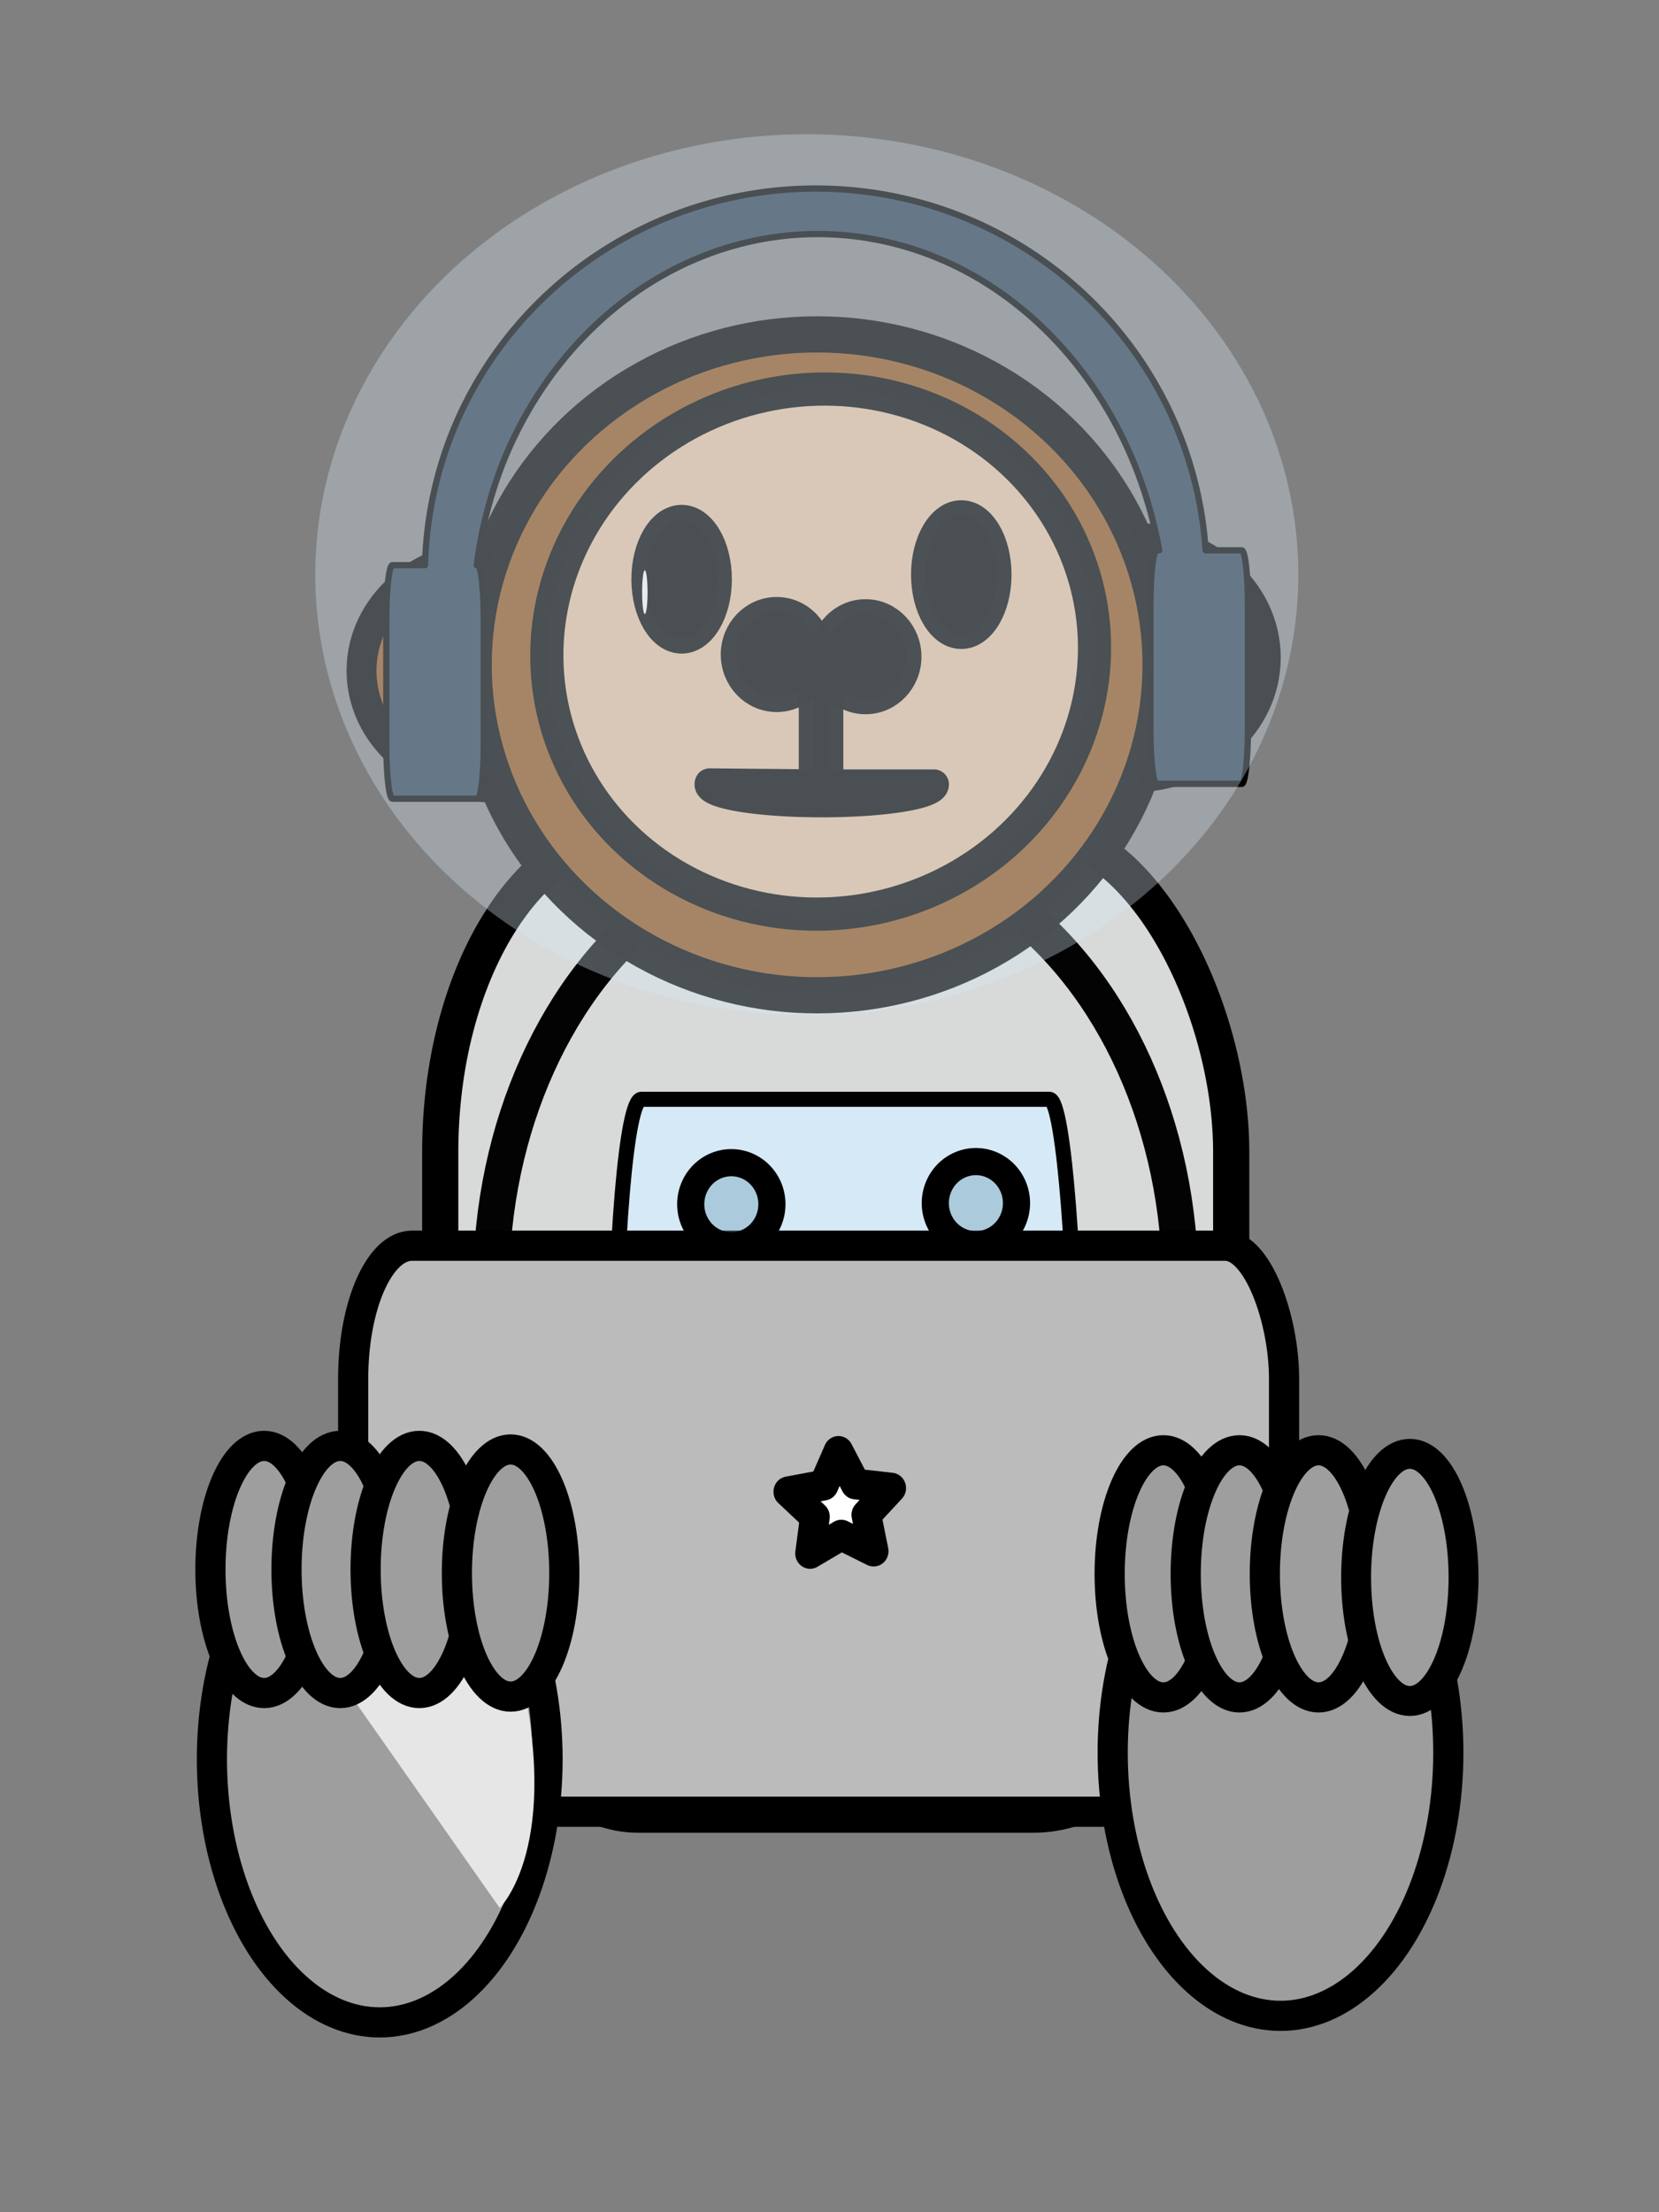 <?xml version="1.0" encoding="UTF-8" standalone="no"?>
<!-- Created with Inkscape (http://www.inkscape.org/) -->

<svg
   xmlns:dc="http://purl.org/dc/elements/1.1/"
   xmlns:cc="http://creativecommons.org/ns#"
   xmlns:rdf="http://www.w3.org/1999/02/22-rdf-syntax-ns#"
   xmlns:svg="http://www.w3.org/2000/svg"
   xmlns="http://www.w3.org/2000/svg"
   xmlns:sodipodi="http://sodipodi.sourceforge.net/DTD/sodipodi-0.dtd"
   xmlns:inkscape="http://www.inkscape.org/namespaces/inkscape"
   width="300"
   height="400"
   class="spaceMonkey"
   id="svg5871"
   version="1.1"
   inkscape:version="0.91 r13725"
   sodipodi:docname="spacemonkey-xs.svg">
  <rect width="100%" height="100%" fill="#808080" stroke="none"/>
  <defs
     id="defs5873">
    <inkscape:perspective
       sodipodi:type="inkscape:persp3d"
       inkscape:vp_x="-223.44574 : 447.63961 : 1"
       inkscape:vp_y="0 : 1000 : 0"
       inkscape:vp_z="800.55426 : 447.63961 : 1"
       inkscape:persp3d-origin="288.55426 : 319.63961 : 1"
       id="perspective6730" />
  </defs>
  <sodipodi:namedview
     id="base"
     pagecolor="#ffffff"
     bordercolor="#666666"
     borderopacity="1.0"
     inkscape:pageopacity="0.0"
     inkscape:pageshadow="2"
     inkscape:zoom="1"
     inkscape:cx="232.95928"
     inkscape:cy="203.83101"
     inkscape:current-layer="layer10"
     inkscape:document-units="px"
     showgrid="false"
     inkscape:snap-bbox="true"
     inkscape:object-paths="false"
     inkscape:snap-bbox-midpoints="false"
     inkscape:snap-bbox-edge-midpoints="false"
     inkscape:bbox-nodes="true"
     inkscape:snap-nodes="false"
     inkscape:window-width="1197"
     inkscape:window-height="630"
     inkscape:window-x="133"
     inkscape:window-y="23"
     inkscape:window-maximized="0"
     inkscape:snap-global="false" />
  <g
     inkscape:groupmode="layer"
     id="layer20"
     inkscape:label="Layer#4"
     transform="translate(0,-368)">
    <rect
       style="fill:#d8dada;fill-opacity:1;fill-rule:evenodd;stroke:#000000;stroke-width:6.547;stroke-linecap:round;stroke-linejoin:bevel;stroke-miterlimit:4;stroke-dasharray:none;stroke-opacity:1"
       id="rect10283"
       width="143.035"
       height="177.908"
       x="79.607"
       y="518.204"
       rx="35.757"
       ry="58.117" />
  </g>
  <g
     inkscape:groupmode="layer"
     id="layer19"
     inkscape:label="Layer#3"
     transform="translate(0,-368)">
    <ellipse
       style="fill:#d8dada;fill-opacity:1;fill-rule:nonzero;stroke:#000000;stroke-width:6.547;stroke-linecap:square;stroke-linejoin:round;stroke-miterlimit:4;stroke-dasharray:none;stroke-opacity:0.982"
       id="path6558"
       cx="151.127"
       cy="600.473"
       rx="62.31"
       ry="79.777" />
    <rect
       ry="58.117"
       rx="4.892"
       y="566.764"
       x="111.088"
       height="120.977"
       width="83.563"
       id="rect10285"
       style="fill:#d6e9f6;fill-opacity:1;fill-rule:evenodd;stroke:#000000;stroke-width:2.728;stroke-linecap:round;stroke-linejoin:bevel;stroke-miterlimit:4;stroke-dasharray:none;stroke-opacity:1" />
  </g>
  <g
     inkscape:groupmode="layer"
     id="layer9"
     inkscape:label="Layer#1"
     transform="translate(0,-368)">
    <ellipse
       id="path10273"
       style="fill:#8d521d;fill-opacity:1;stroke:#000000;stroke-width:6.547;stroke-linecap:square;stroke-linejoin:round;stroke-miterlimit:4;stroke-dasharray:none;stroke-opacity:1"
       cx="204.6"
       cy="486.896"
       rx="23.724"
       ry="21.114" />
  </g>
  <g
     inkscape:groupmode="layer"
     id="layer8"
     inkscape:label="Layer"
     transform="translate(0,-368)">
    <ellipse
       style="fill:#8d521d;fill-opacity:1;stroke:#000000;stroke-width:5.41;stroke-linecap:square;stroke-linejoin:round;stroke-miterlimit:4;stroke-dasharray:none;stroke-opacity:1"
       id="path5881"
       cx="89.098"
       cy="489.268"
       rx="23.724"
       ry="21.114" />
    <ellipse
       style="fill:#001d3e;fill-opacity:1;fill-rule:evenodd;stroke:#000000;stroke-width:5.41;stroke-linecap:square;stroke-linejoin:round;stroke-miterlimit:4;stroke-dasharray:none;stroke-opacity:0.982"
       id="path6439"
       cx="134.173"
       cy="476.177"
       rx="16.175"
       ry="12.246" />
    <path
       style="fill:#001d3e;fill-opacity:1;fill-rule:evenodd;stroke:#000000;stroke-width:5.41;stroke-linecap:square;stroke-linejoin:round;stroke-miterlimit:4;stroke-dasharray:none;stroke-opacity:0.982"
       id="path6456"
       d="m 116.878,478.188 c 0.142,-2.424 0.204,-4.852 0.318,-7.279 0.172,-1.925 -0.006,-3.895 0.387,-5.799 0.247,-1.199 0.407,-1.449 0.865,-2.598 1.106,-2.482 2.936,-4.544 4.879,-6.434 2.508,-2.142 5.442,-3.505 8.437,-5.006 1.039,-0.52 3.269,-0.855 4.441,-1.063 3.671,-0.625 6.048,0.173 9.303,1.737 2.852,1.801 4.367,4.8 5.792,7.703 1.26,3.018 1.878,6.211 1.937,9.46 0.023,2.461 -0.324,4.854 -1.404,7.085 -2.05,3.259 -5.753,4.594 -9.049,6.454 -2.031,0.816 -4.297,0.829 -6.462,0.935 -1.879,0.01 -3.766,0.186 -5.641,0.018 -1.974,-0.382 -3.936,-0.856 -5.884,-1.353 -1.762,-0.604 -3.197,-1.667 -4.567,-2.872 -1.444,-1.42 -1.677,-3.43 -2.065,-5.303 -0.203,-0.972 -0.367,-1.949 -0.512,-2.93 0,0 5.456,-2.81 5.456,-2.81 l 0,0 c 0.116,0.977 0.236,1.954 0.439,2.919 0.365,1.734 0.627,3.61 1.946,4.927 1.301,1.14 2.686,2.148 4.384,2.649 1.922,0.514 3.865,1.025 5.849,1.234 1.833,0.076 3.67,0.059 5.503,-0.007 2.167,-0.115 4.42,-0.203 6.379,-1.216 -9.513,5.441 -4.68,2.88 -3.22,1.753 0.704,-0.544 1.319,-1.214 1.834,-1.928 1.356,-2.24 1.586,-4.332 1.701,-6.899 0.004,-0.497 0.037,-0.994 0.013,-1.49 -0.132,-2.655 -0.799,-5.294 -1.802,-7.753 -1.38,-2.793 -2.786,-5.694 -5.595,-7.368 -1.153,-0.558 -1.707,-0.886 -2.966,-1.24 -2.005,-0.565 -4.093,-0.553 -6.129,-0.178 -1.229,0.244 -1.788,0.321 -2.987,0.7 -0.478,0.151 -1.816,0.808 -1.412,0.516 1.242,-0.899 2.632,-1.581 3.957,-2.358 0.364,-0.213 -0.726,0.429 -1.074,0.668 -0.351,0.241 -0.68,0.513 -1.02,0.769 -1.979,1.804 -3.797,3.827 -5.002,6.217 -0.177,0.412 -0.381,0.814 -0.533,1.236 -0.811,2.258 -0.768,4.657 -0.878,7.015 -0.099,2.35 -0.139,4.71 0.072,7.056 0,0 -5.69,2.838 -5.69,2.838 z"
       inkscape:connector-curvature="0" />
    <path
       style="fill:#001d3e;fill-opacity:1;fill-rule:evenodd;stroke:#000000;stroke-width:5.41;stroke-linecap:square;stroke-linejoin:round;stroke-miterlimit:4;stroke-dasharray:none;stroke-opacity:0.982"
       id="path6458"
       d="m 122.011,495.605 c -0.646,-2.859 -1.433,-5.685 -2.056,-8.548 -0.748,-4.202 -0.96,-8.476 -0.973,-12.735 0.218,-2.736 0.204,-6.748 2.045,-9.019 0.322,-0.397 0.756,-0.694 1.134,-1.041 2.181,-1.218 4.313,-2.524 6.542,-3.655 0.512,-0.26 1.094,-0.359 1.652,-0.502 2.35,-0.603 4.659,-0.585 7.062,-0.432 2.864,0.216 5.715,0.727 8.311,1.958 2.211,1.226 3.09,3.566 3.876,5.798 1.155,3.561 1.73,7.268 2.704,10.879 0.445,1.546 0.238,0.798 0.623,2.244 0,0 -5.379,2.836 -5.379,2.836 l 0,0 c -0.308,-1.479 -0.143,-0.71 -0.496,-2.306 -0.795,-3.626 -1.261,-7.351 -2.664,-10.821 -0.832,-2.063 -1.702,-4.205 -3.794,-5.323 -2.475,-1.236 -5.214,-1.704 -7.97,-1.899 -2.363,-0.113 -4.65,-0.073 -6.935,0.616 -0.55,0.166 -2.065,0.941 -1.618,0.587 1.103,-0.87 2.416,-1.447 3.624,-2.171 -0.402,0.293 -0.857,0.528 -1.207,0.879 -2.027,2.031 -2.209,6.172 -2.394,8.818 4e-5,4.206 0.193,8.435 1.022,12.572 0.647,2.779 1.325,5.587 2.462,8.218 0,0 -5.57,3.045 -5.57,3.045 z"
       inkscape:connector-curvature="0" />
    <path
       style="fill:#001d3e;fill-opacity:1;fill-rule:evenodd;stroke:#000000;stroke-width:5.41;stroke-linecap:square;stroke-linejoin:round;stroke-miterlimit:4;stroke-dasharray:none;stroke-opacity:0.982"
       id="path6460"
       d="m 118.603,487.056 c -0.105,-2.516 -0.794,-4.975 -0.574,-7.509 0.078,-0.895 0.286,-1.774 0.429,-2.66 1.162,-4.431 3.373,-8.647 7.052,-11.579 0.546,-0.435 1.162,-0.778 1.743,-1.167 1.168,-0.582 5.585,-4.086 8.442,-3.333 1.978,0.522 3.339,2.532 4.146,4.208 0.378,0.784 0.628,1.622 0.942,2.433 1.095,3.787 1.559,7.828 0.496,11.687 -0.591,2.146 -1.116,2.749 -2.231,4.615 -0.512,0.588 -0.978,1.219 -1.537,1.765 -0.497,0.485 -1.02,0.96 -1.619,1.316 -2.614,1.555 -5.444,3.642 -8.631,4.152 -1.375,0.22 -2.178,0.091 -3.543,-7.5e-4 -1.974,-0.406 -4.395,-0.876 -5.636,-2.629 -0.177,-0.251 -0.285,-0.543 -0.427,-0.814 -0.376,-1.06 -0.37,-2.154 -0.221,-3.249 0,0 5.619,-2.676 5.619,-2.676 l 0,0 c -0.244,0.974 -0.337,1.956 -0.014,2.931 0.107,0.228 0.181,0.475 0.322,0.685 1.098,1.628 3.372,2.031 5.162,2.375 1.377,0.053 2.009,0.158 3.385,-0.119 0.594,-0.12 2.155,-0.949 1.741,-0.515 -0.843,0.885 -2.024,1.404 -3.121,1.964 -1.332,0.68 5.312,-3.378 3.353,-2.947 1.177,-1.784 1.752,-2.4 2.417,-4.481 1.199,-3.752 0.801,-7.691 -0.424,-11.372 -0.851,-1.98 -1.622,-4.053 -3.553,-5.299 -0.433,-0.28 -0.922,-0.507 -1.432,-0.598 -0.5,-0.089 -1.838,0.459 -1.522,0.07 0.823,-1.015 2.175,-1.477 3.262,-2.215 -0.621,0.372 -1.278,0.691 -1.863,1.116 -3.794,2.752 -6.145,6.845 -7.284,11.266 -0.121,0.842 -0.311,1.677 -0.363,2.526 -0.149,2.454 0.551,4.871 1.174,7.22 0,0 -5.69,2.838 -5.69,2.838 z"
       inkscape:connector-curvature="0" />
    <path
       style="fill:#001d3e;fill-opacity:1;fill-rule:evenodd;stroke:#000000;stroke-width:5.41;stroke-linecap:square;stroke-linejoin:round;stroke-miterlimit:4;stroke-dasharray:none;stroke-opacity:0.982"
       id="path6462"
       d="m 128.1,476.867 c 0.166,-1.747 0.255,-3.504 0.595,-5.231 0.25,-1.269 0.457,-1.877 0.817,-3.112 0.625,-1.875 0.288,-0.953 1.009,-2.768 0,0 5.436,-2.46 5.436,-2.46 l 0,0 c -0.76,1.788 -0.401,0.877 -1.074,2.735 -0.807,2.598 -1.475,5.266 -1.108,8.004 0,0 -5.675,2.831 -5.675,2.831 z"
       inkscape:connector-curvature="0" />
    <path
       style="fill:#001d3e;fill-opacity:1;fill-rule:evenodd;stroke:#000000;stroke-width:5.41;stroke-linecap:square;stroke-linejoin:round;stroke-miterlimit:4;stroke-dasharray:none;stroke-opacity:0.982"
       id="path6464"
       d="m 144.542,463.665 c -0.125,0.268 -0.218,0.553 -0.376,0.803 -0.721,1.142 -1.691,2.137 -2.661,3.068 -3.021,2.897 -6.484,5.189 -9.921,7.579 -3.465,2.457 -7.125,4.66 -10.489,7.255 -1.607,1.239 -3.256,2.617 -4.485,4.242 -0.596,0.787 -1.032,1.679 -1.548,2.518 -1.714,3.682 -2.432,7.696 -1.675,11.708 0.501,2.657 0.938,3.19 2.082,5.659 0.697,0.98 1.298,2.033 2.091,2.941 3.763,4.306 9.886,7.813 15.122,10.093 1.417,0.617 2.881,1.122 4.322,1.683 5.397,1.77 10.964,3.211 16.662,3.62 1.153,0.083 2.312,0.14 3.467,0.096 1.022,-0.04 2.031,-0.232 3.046,-0.348 -1.615,1.397 6.184,-2.357 4.636,-1.773 -1.104,0.417 -2.03,1.65 -3.203,1.499 -0.754,-0.097 1.057,-1.088 1.452,-1.724 1.296,-2.086 1.486,-3.623 2.127,-6.02 0.223,-1.412 0.509,-2.815 0.67,-4.235 0.291,-2.571 0.458,-6.87 0.451,-9.438 -0.007,-2.57 -0.171,-6.161 -0.535,-8.733 -0.188,-1.326 -0.508,-2.631 -0.762,-3.946 -1.309,-4.593 -3.398,-9.017 -6.624,-12.635 -1.444,-1.62 -2.154,-2.056 -3.806,-3.326 -1.91,-1.208 -4.016,-2.154 -6.348,-1.847 -1.02,0.134 -1.83,0.495 -2.779,0.848 -3.777,2.094 2.272,-1.265 2.75,-1.468 0.407,-0.173 -0.68,0.56 -0.983,0.878 -0.851,0.893 -1.307,1.9 -1.743,3.022 -0.699,2.49 0.36,4.941 1.105,7.301 0.173,0.479 0.341,0.959 0.518,1.437 0.439,1.179 0.592,1.612 1.155,2.719 0.537,1.055 1.137,2.052 1.627,3.132 0.832,2.125 0.921,4.407 1.006,6.653 -0.009,1.556 0.241,3.255 -0.357,4.749 -0.09,0.224 -0.228,0.426 -0.342,0.639 -0.353,0.554 -0.851,0.958 -1.364,1.359 0,0 -5.828,2.265 -5.828,2.265 l 0,0 c 0.524,-0.351 1.069,-0.679 1.479,-1.164 0.139,-0.173 0.301,-0.33 0.416,-0.519 0.799,-1.317 0.547,-3.151 0.583,-4.606 -0.068,-2.173 -0.161,-4.38 -0.921,-6.447 -1.048,-2.476 -2.435,-4.812 -3.21,-7.4 -0.654,-1.921 -1.741,-4.455 -1.59,-6.497 0.027,-0.372 0.137,-0.733 0.206,-1.1 0.314,-0.902 0.437,-1.402 0.937,-2.237 1.976,-3.302 5.928,-4.661 9.287,-6.323 1.083,-0.336 1.73,-0.609 2.887,-0.672 2.397,-0.131 4.491,0.954 6.355,2.318 1.525,1.36 2.285,1.939 3.62,3.586 3.087,3.809 5.186,8.311 6.485,12.98 0.241,1.34 0.555,2.67 0.724,4.021 0.335,2.669 0.394,6.191 0.399,8.857 0.005,2.503 -0.078,6.886 -0.262,9.406 -0.102,1.397 -0.295,2.786 -0.443,4.179 -0.429,2.248 -0.567,4.022 -1.633,6.057 -1.622,3.098 -4.931,4.174 -7.964,5.921 -0.666,0.384 -1.376,0.705 -2.11,0.943 -0.802,0.259 -1.648,0.36 -2.472,0.54 -0.996,0.071 -1.989,0.213 -2.987,0.213 -2.113,7.5e-4 -5.131,-0.383 -7.167,-0.736 -4.334,-0.75 -8.585,-1.915 -12.734,-3.344 -1.432,-0.581 -2.887,-1.112 -4.297,-1.742 -3.124,-1.394 -5.606,-2.717 -8.481,-4.556 -2.534,-1.621 -5.005,-3.367 -7.073,-5.555 -0.856,-0.905 -1.525,-1.964 -2.288,-2.946 -1.246,-2.564 -1.673,-3.008 -2.215,-5.788 -0.796,-4.082 -0.102,-8.215 1.522,-12.013 0.502,-0.873 0.913,-1.803 1.507,-2.619 1.252,-1.719 2.992,-3.157 4.674,-4.437 3.453,-2.628 7.224,-4.828 10.746,-7.36 3.278,-2.3 6.45,-4.365 9.278,-7.204 0.718,-0.721 1.674,-1.784 2.254,-2.697 0.119,-0.187 0.189,-0.401 0.283,-0.601 0,0 5.745,-2.727 5.745,-2.727 z"
       inkscape:connector-curvature="0" />
    <path
       style="fill:#001d3e;fill-opacity:1;fill-rule:evenodd;stroke:#000000;stroke-width:5.41;stroke-linecap:square;stroke-linejoin:round;stroke-miterlimit:4;stroke-dasharray:none;stroke-opacity:0.982"
       id="path6468"
       d="m 116.072,489.392 c 0.907,-3.978 1.263,-8.049 1.559,-12.106 0.25,-3.987 0.26,-7.987 0.553,-11.971 0.189,-1.73 0.935,-3.153 2.493,-4.055 2.066,-1.197 4.166,-2.337 6.249,-3.505 1.679,-0.727 3.473,-1.312 5.317,-1.453 1.193,-0.091 1.85,0.033 3.029,0.158 3.795,0.495 5.39,2.102 7.939,4.682 2.467,2.405 3.704,5.576 4.886,8.707 0.893,2.398 1.284,4.912 1.484,7.444 0.172,2.228 -0.362,4.421 -0.857,6.578 -0.221,0.956 -0.396,1.921 -0.56,2.888 0,0 -5.661,2.694 -5.661,2.694 l 0,0 c 0.217,-1.003 0.497,-1.99 0.723,-2.991 0.508,-2.101 1.053,-4.237 0.917,-6.414 -0.122,-2.502 -0.418,-4.997 -1.239,-7.384 -1.088,-3.085 -2.361,-6.13 -4.729,-8.509 -2.484,-2.475 -4.142,-3.868 -7.778,-4.293 -1.2,-0.089 -1.715,-0.186 -2.921,-0.041 -1.849,0.223 -3.633,0.866 -5.29,1.673 10.017,-5.762 3.503,-2.243 2.626,-1.351 -0.693,0.704 -1.021,1.607 -1.221,2.545 -0.561,4.037 -0.739,8.111 -1.012,12.173 -0.259,3.929 -0.478,7.862 -0.825,11.785 0,0 -5.679,2.746 -5.679,2.746 z"
       inkscape:connector-curvature="0" />
    <path
       style="fill:#001d3e;fill-opacity:1;fill-rule:evenodd;stroke:#000000;stroke-width:5.41;stroke-linecap:square;stroke-linejoin:round;stroke-miterlimit:4;stroke-dasharray:none;stroke-opacity:0.982"
       id="path6470"
       d="m 119.813,490.774 c -0.052,-0.658 -0.226,-2.944 -0.293,-3.239 -0.311,-1.36 -1.683,-4.768 -2.132,-5.942 -1.643,-4.295 -0.94,-2.225 -2.24,-6.666 -0.814,-3.655 -1.418,-7.467 -0.222,-11.113 0.534,-1.629 0.89,-1.994 1.79,-3.39 0.343,-0.408 0.657,-0.841 1.029,-1.223 1.885,-1.933 6.198,-3.818 7.674,-4.299 0.587,-0.191 1.177,0.392 1.719,0.684 1.333,0.718 2.731,1.956 3.874,2.884 3.08,2.896 6.383,5.94 8.635,9.536 0.38,0.607 0.68,1.258 1.02,1.887 1.98,4.014 1.989,8.459 1.802,12.812 -0.106,1.83 -0.279,3.654 -0.44,5.48 0.051,0.721 -0.333,1.351 -0.392,2.061 -0.018,0.212 0.011,0.424 0.016,0.636 0.29,0.736 0.972,1.931 1.943,1.921 0.144,-7.5e-4 0.274,-0.089 0.411,-0.133 2.536,-1.381 0.189,1.085 -3.435,1.573 -0.674,0.091 0.839,-1.05 1.224,-1.599 1.011,-1.441 1.442,-2.276 2.313,-3.799 1.449,-2.735 2.859,-5.489 4.111,-8.316 0.636,-1.57 1.139,-3.191 1.665,-4.799 1.239,-3.506 3.077,-3.231 7.228,-5.48 3.048,0.464 5.718,2.248 8.174,3.967 0.106,1.34 0.324,2.676 0.318,4.019 -0.009,1.76 -0.659,7.654 -0.848,9.418 -0.388,3.624 -0.78,7.238 -1.062,10.871 -0.186,3.202 -0.18,6.407 -0.806,9.564 -0.221,1.015 -0.116,0.527 -0.318,1.463 0,0 -5.619,2.648 -5.619,2.648 l 0,0 c 0.245,-0.968 0.111,-0.467 0.406,-1.503 0.846,-3.214 1.072,-6.511 1.455,-9.8 0.503,-3.702 1.098,-7.396 1.545,-11.105 0.325,-2.7 0.762,-6.439 0.611,-9.178 -0.062,-1.131 -0.371,-2.237 -0.557,-3.355 -2.044,-1.346 -5.054,-3.272 -7.622,-3.312 -0.221,-0.004 -0.437,0.072 -0.655,0.108 1.663,-0.956 3.336,-1.897 4.99,-2.869 0.123,-0.072 -0.271,0.099 -0.395,0.169 -0.653,0.371 -0.906,1.163 -1.224,1.787 -0.568,1.634 -1.064,3.295 -1.718,4.897 -1.417,2.871 -2.92,5.696 -4.448,8.512 -0.884,1.587 -1.243,2.279 -2.202,3.815 -0.331,0.531 -0.535,1.179 -1.028,1.571 -1.922,1.525 -4.059,2.771 -6.123,4.104 -0.288,0.186 -0.747,0.227 -1.072,0.281 -0.185,-0.031 -0.378,-0.033 -0.556,-0.093 -1.116,-0.373 -1.847,-1.55 -2.255,-2.549 -0.062,-0.948 0.068,-1.83 0.238,-2.749 0.319,-1.887 0.776,-3.754 0.915,-5.668 0.367,-4.283 0.355,-8.604 -1.598,-12.566 -0.33,-0.612 -0.631,-1.238 -0.989,-1.835 -2.171,-3.628 -5.159,-6.751 -8.408,-9.467 -1.286,-0.925 -2.524,-1.95 -4.019,-2.558 -0.481,-0.195 -1.833,0.05 -1.518,-0.356 0.879,-1.134 2.402,-1.606 3.63,-2.368 0.861,-0.534 -3.668,2.44 -2.268,2.01 -0.981,1.33 -1.379,1.704 -2.014,3.285 -1.428,3.558 -1.043,7.374 -0.276,11.033 1.042,3.548 0.833,3.185 2.245,6.602 0.435,1.052 0.912,2.087 1.374,3.128 0.403,0.907 0.896,1.78 1.22,2.717 0.384,1.111 0.269,2.358 0.886,3.409 0,0 -5.712,2.474 -5.712,2.474 z"
       inkscape:connector-curvature="0" />
    <ellipse
       style="fill:#000000;fill-opacity:1;fill-rule:evenodd;stroke:#000000;stroke-width:5.41;stroke-linecap:square;stroke-linejoin:round;stroke-miterlimit:4;stroke-dasharray:none;stroke-opacity:0.982"
       id="path6494"
       cx="139.349"
       cy="481.667"
       rx="17.038"
       ry="14.78" />
    <rect
       style="fill:#bbbbbb;fill-opacity:1;fill-rule:nonzero;stroke:#000000;stroke-width:5.456;stroke-linecap:round;stroke-linejoin:round;stroke-miterlimit:4;stroke-dasharray:none;stroke-opacity:1"
       id="rect6662"
       width="168.332"
       height="102.345"
       x="63.865"
       y="593.24"
       ry="24.042"
       rx="10.646"
       inkscape:export-xdpi="90"
       inkscape:export-ydpi="90" />
    <path
       sodipodi:type="arc"
       style="fill:#dab89a;fill-opacity:1;fill-rule:evenodd;stroke:#000000;stroke-width:2.728;stroke-linecap:round;stroke-linejoin:bevel;stroke-miterlimit:4;stroke-dasharray:none;stroke-opacity:1"
       id="path10247"
       sodipodi:cx="207.70004"
       sodipodi:cy="488.43002"
       sodipodi:rx="10.764318"
       sodipodi:ry="10.87214"
       d="m 217.42,493.102 a 10.764,10.872 0 0 1 -14.306,5.163 10.764,10.872 0 0 1 -5.17,-14.428 10.764,10.872 0 0 1 14.264,-5.28 10.764,10.872 0 0 1 5.286,14.386"
       sodipodi:start="0.44423257"
       sodipodi:end="0.42801829"
       sodipodi:open="true" />
    <path
       sodipodi:open="true"
       sodipodi:end="0.42801829"
       sodipodi:start="0.44423257"
       d="m 97.327,494.36 a 10.764,10.872 0 0 1 -14.306,5.163 10.764,10.872 0 0 1 -5.17,-14.428 10.764,10.872 0 0 1 14.264,-5.28 10.764,10.872 0 0 1 5.286,14.386"
       sodipodi:ry="10.87214"
       sodipodi:rx="10.764318"
       sodipodi:cy="489.68799"
       sodipodi:cx="87.607147"
       id="path10249"
       style="fill:#dab89a;fill-opacity:1;fill-rule:evenodd;stroke:#000000;stroke-width:2.728;stroke-linecap:round;stroke-linejoin:bevel;stroke-miterlimit:4;stroke-dasharray:none;stroke-opacity:1"
       sodipodi:type="arc" />
    <path
       sodipodi:type="star"
       style="fill:#ffffff;fill-opacity:1;stroke:#000000;stroke-width:24.756;stroke-linecap:square;stroke-linejoin:round;stroke-miterlimit:4;stroke-dasharray:none;stroke-opacity:1"
       id="path5444"
       sodipodi:sides="5"
       sodipodi:cx="499.39417"
       sodipodi:cy="546.6756"
       sodipodi:r1="45.086723"
       sodipodi:r2="22.543362"
       sodipodi:arg1="0.90768989"
       sodipodi:arg2="1.5360084"
       inkscape:flatsided="false"
       inkscape:rounded="0"
       inkscape:randomized="0"
       d="m 527.148,582.208 -26.97,-13.002 -26.001,14.846 4.032,-29.668 -22.154,-20.14 29.462,-5.333 12.309,-27.293 14.176,26.372 29.761,3.272 -20.7,21.632 z"
       inkscape:transform-center-x="0.10499103"
       inkscape:transform-center-y="-0.86108372"
       transform="matrix(0.217,0,0,0.224,43.592,518.059)" />
  </g>
  <g
     id="layer1"
     inkscape:label="Layer 1"
     inkscape:groupmode="layer"
     transform="translate(0,-368)">
    <ellipse
       style="fill:#8d521d;fill-opacity:1;stroke:#000000;stroke-width:6.547;stroke-linecap:square;stroke-linejoin:round;stroke-miterlimit:4;stroke-dasharray:none;stroke-opacity:0.982"
       id="path5879"
       cx="147.76"
       cy="488.212"
       rx="62.113"
       ry="59.753" />
    <ellipse
       style="fill:#9e9e9e;fill-opacity:1;fill-rule:evenodd;stroke:#000000;stroke-width:5.456;stroke-linecap:round;stroke-linejoin:round;stroke-miterlimit:4;stroke-dasharray:none;stroke-opacity:1"
       id="path6850"
       cx="68.667"
       cy="686.104"
       rx="30.348"
       ry="47.573" />
    <ellipse
       id="path10288"
       style="fill:#9e9e9e;fill-opacity:1;fill-rule:evenodd;stroke:#000000;stroke-width:5.456;stroke-linecap:round;stroke-linejoin:round;stroke-miterlimit:4;stroke-dasharray:none;stroke-opacity:1"
       cx="231.557"
       cy="684.918"
       rx="30.348"
       ry="47.573" />
    <path
       sodipodi:type="arc"
       style="fill:#6096b2;fill-opacity:0.367;fill-rule:evenodd;stroke:#000000;stroke-width:4.91;stroke-linecap:round;stroke-linejoin:bevel;stroke-miterlimit:4;stroke-dasharray:none;stroke-opacity:1"
       id="path10317"
       sodipodi:cx="132.24521"
       sodipodi:cy="585.74078"
       sodipodi:rx="7.339963"
       sodipodi:ry="7.5116601"
       d="m 138.873,588.969 a 7.34,7.512 0 0 1 -9.755,3.567 7.34,7.512 0 0 1 -3.525,-9.969 7.34,7.512 0 0 1 9.727,-3.648 7.34,7.512 0 0 1 3.604,9.939"
       sodipodi:start="0.44423257"
       sodipodi:end="0.42801829"
       sodipodi:open="true" />
    <path
       sodipodi:open="true"
       sodipodi:end="0.42801829"
       sodipodi:start="0.44423257"
       d="m 183.101,588.771 a 7.34,7.512 0 0 1 -9.755,3.567 7.34,7.512 0 0 1 -3.525,-9.969 7.34,7.512 0 0 1 9.727,-3.648 7.34,7.512 0 0 1 3.604,9.939"
       sodipodi:ry="7.5116601"
       sodipodi:rx="7.339963"
       sodipodi:cy="585.54309"
       sodipodi:cx="176.47319"
       id="path10319"
       style="fill:#6096b2;fill-opacity:0.367;fill-rule:evenodd;stroke:#000000;stroke-width:4.91;stroke-linecap:round;stroke-linejoin:bevel;stroke-miterlimit:4;stroke-dasharray:none;stroke-opacity:1"
       sodipodi:type="arc" />
    <path
       style="fill:#e6e6e6;stroke:#000000;stroke-width:0;stroke-linecap:butt;stroke-linejoin:miter;stroke-miterlimit:4;stroke-dasharray:none;stroke-opacity:1"
       d="m 59.393,668.816 30.966,44.17 c 0,0 11.597,-11.182 3.27,-44.729"
       id="path3195"
       inkscape:connector-curvature="0" />
    <ellipse
       ry="47.429"
       rx="49.567"
       cy="493.653"
       cx="124.465"
       transform="matrix(0.998,-0.059,0.049,0.999,0,0)"
       id="ellipse6187"
       style="fill:#dab89a;fill-opacity:1;stroke:#000000;stroke-width:6.001;stroke-linecap:square;stroke-linejoin:round;stroke-miterlimit:4;stroke-dasharray:none;stroke-opacity:0.982" />
  </g>
  <g
     inkscape:groupmode="layer"
     id="layer2"
     inkscape:label="Layer 2"
     transform="translate(0,-368)">
    <ellipse
       style="fill:#000000;fill-opacity:1;fill-rule:evenodd;stroke:#000000;stroke-width:5.41;stroke-linecap:square;stroke-linejoin:round;stroke-miterlimit:4;stroke-dasharray:none;stroke-opacity:0.982"
       id="path6500"
       cx="123.26"
       cy="472.735"
       rx="6.381"
       ry="10.742" />
    <ellipse
       style="fill:#000000;fill-opacity:1;fill-rule:evenodd;stroke:#000000;stroke-width:5.41;stroke-linecap:square;stroke-linejoin:round;stroke-miterlimit:4;stroke-dasharray:none;stroke-opacity:0.982"
       id="path6528"
       cx="156.517"
       cy="486.745"
       rx="7.407"
       ry="7.697" />
    <rect
       style="fill:#000000;fill-opacity:1;fill-rule:evenodd;stroke:#000000;stroke-width:5.41;stroke-linecap:square;stroke-linejoin:round;stroke-miterlimit:4;stroke-dasharray:none;stroke-opacity:0.982"
       id="rect6530"
       width="2.648"
       height="18.657"
       x="147.148"
       y="493.408"
       ry="0.394"
       rx="0.375" />
    <ellipse
       style="fill:#000000;fill-opacity:1;fill-rule:evenodd;stroke:#000000;stroke-width:5.41;stroke-linecap:square;stroke-linejoin:round;stroke-miterlimit:4;stroke-dasharray:none;stroke-opacity:0.982"
       id="path6528-9"
       cx="140.449"
       cy="486.346"
       rx="7.407"
       ry="7.697" />
    <path
       sodipodi:type="arc"
       style="fill:#dab89a;fill-opacity:1;fill-rule:evenodd;stroke:#000000;stroke-width:5.41;stroke-linecap:round;stroke-linejoin:round;stroke-miterlimit:4;stroke-dasharray:none;stroke-opacity:1"
       id="path8392"
       sodipodi:cx="148.59593"
       sodipodi:cy="509.82416"
       sodipodi:rx="20.297394"
       sodipodi:ry="3.2563422"
       d="m 168.893,509.824 a 20.297,3.256 0 0 1 -10.495,2.851 20.297,3.256 0 0 1 -20.632,-0.097 20.297,3.256 0 0 1 -9.432,-2.945 l 20.262,0.191 z"
       sodipodi:start="0"
       sodipodi:end="3.2004051" />
    <ellipse
       ry="10.742"
       rx="6.381"
       cy="471.897"
       cx="173.83"
       id="ellipse6197"
       style="fill:#000000;fill-opacity:1;fill-rule:evenodd;stroke:#000000;stroke-width:5.41;stroke-linecap:square;stroke-linejoin:round;stroke-miterlimit:4;stroke-dasharray:none;stroke-opacity:0.982" />
    <ellipse
       ry="3.961"
       rx="0.492"
       cy="475.071"
       cx="116.606"
       id="ellipse6199"
       style="fill:#eeeeee;fill-opacity:1;fill-rule:evenodd;stroke:#eeeeee;stroke-width:0.912;stroke-linecap:square;stroke-linejoin:round;stroke-miterlimit:4;stroke-dasharray:none;stroke-opacity:0" />
    <path
       style="fill:#2c3e50;fill-opacity:1;fill-rule:nonzero;stroke:#000000;stroke-width:1.134;stroke-linecap:round;stroke-linejoin:round;stroke-miterlimit:4;stroke-dasharray:none;stroke-opacity:1"
       d="m 149.811,402.126 a 70.779,70.017 0 0 0 -4.723,0.006 70.779,70.017 0 0 0 -61.702,40.398 70.779,70.017 0 0 0 -6.526,27.66 l -5.887,0 c -0.617,0 -1.114,4.424 -1.114,9.919 l 0,22.385 c 0,5.495 0.496,9.919 1.114,9.919 l 15.391,0 c 0.617,0 1.115,-4.424 1.115,-9.919 l 0,-22.385 c 0,-5.495 -0.497,-9.919 -1.115,-9.919 l -0.157,0 a 70.985,62.877 88.744 0 1 5.012,-19.212 70.985,62.877 88.744 0 1 54.817,-40.625 70.985,62.877 88.744 0 1 28.511,6.654 70.985,62.877 88.744 0 1 35.07,50.5 l -0.462,0 c -0.617,0 -1.115,4.423 -1.115,9.918 l 0,22.385 c 0,5.495 0.497,9.919 1.115,9.919 l 15.39,0 c 0.617,0 1.115,-4.424 1.115,-9.919 l 0,-22.385 c 0,-5.495 -0.497,-9.918 -1.115,-9.918 l -6.535,0 a 70.779,70.017 0 0 0 -40.831,-58.981 70.779,70.017 0 0 0 -27.368,-6.399 z"
       id="rect5621"
       inkscape:connector-curvature="0" />
  </g>
  <g
     inkscape:groupmode="layer"
     id="layer10"
     inkscape:label="Layer#2"
     transform="translate(0,-368)">
    <ellipse
       id="path6876"
       style="fill:#9e9e9e;fill-opacity:1;fill-rule:evenodd;stroke:#000000;stroke-width:5.456;stroke-linecap:round;stroke-linejoin:round;stroke-miterlimit:4;stroke-dasharray:none;stroke-opacity:1"
       cx="47.765"
       cy="651.781"
       rx="9.714"
       ry="22.344" />
    <ellipse
       style="fill:#9e9e9e;fill-opacity:1;fill-rule:evenodd;stroke:#000000;stroke-width:5.456;stroke-linecap:round;stroke-linejoin:round;stroke-miterlimit:4;stroke-dasharray:none;stroke-opacity:1"
       id="path6878"
       cx="61.521"
       cy="651.781"
       rx="9.714"
       ry="22.344" />
    <ellipse
       id="path6880"
       style="fill:#9e9e9e;fill-opacity:1;fill-rule:evenodd;stroke:#000000;stroke-width:5.456;stroke-linecap:round;stroke-linejoin:round;stroke-miterlimit:4;stroke-dasharray:none;stroke-opacity:1"
       cx="75.827"
       cy="651.781"
       rx="9.714"
       ry="22.344" />
    <ellipse
       style="fill:#9e9e9e;fill-opacity:1;fill-rule:evenodd;stroke:#000000;stroke-width:5.456;stroke-linecap:round;stroke-linejoin:round;stroke-miterlimit:4;stroke-dasharray:none;stroke-opacity:1"
       id="path6882"
       cx="92.334"
       cy="652.428"
       rx="9.714"
       ry="22.344" />
    <ellipse
       style="fill:#9e9e9e;fill-opacity:1;fill-rule:evenodd;stroke:#000000;stroke-width:5.456;stroke-linecap:round;stroke-linejoin:round;stroke-miterlimit:4;stroke-dasharray:none;stroke-opacity:1"
       id="path10290"
       cx="210.373"
       cy="652.572"
       rx="9.714"
       ry="22.344" />
    <ellipse
       id="path10292"
       style="fill:#9e9e9e;fill-opacity:1;fill-rule:evenodd;stroke:#000000;stroke-width:5.456;stroke-linecap:round;stroke-linejoin:round;stroke-miterlimit:4;stroke-dasharray:none;stroke-opacity:1"
       cx="224.129"
       cy="652.572"
       rx="9.714"
       ry="22.344" />
    <ellipse
       style="fill:#9e9e9e;fill-opacity:1;fill-rule:evenodd;stroke:#000000;stroke-width:5.456;stroke-linecap:round;stroke-linejoin:round;stroke-miterlimit:4;stroke-dasharray:none;stroke-opacity:1"
       id="path10294"
       cx="238.435"
       cy="652.572"
       rx="9.714"
       ry="22.344" />
    <ellipse
       id="path10296"
       style="fill:#9e9e9e;fill-opacity:1;fill-rule:evenodd;stroke:#000000;stroke-width:5.41;stroke-linecap:round;stroke-linejoin:round;stroke-miterlimit:4;stroke-dasharray:none;stroke-opacity:1"
       cx="254.942"
       cy="653.219"
       rx="9.714"
       ry="22.344" />
    <path
       style="opacity:1;fill:#d6e9f6;fill-opacity:0.34;stroke:#000000;stroke-width:0;stroke-linecap:square;stroke-linejoin:round;stroke-miterlimit:4;stroke-dasharray:none;stroke-opacity:1"
       id="path5438"
       sodipodi:type="arc"
       sodipodi:cx="145.89661"
       sodipodi:cy="471.905"
       sodipodi:rx="88.880814"
       sodipodi:ry="79.630501"
       sodipodi:start="0.44423342"
       sodipodi:end="0.42801756"
       sodipodi:open="true"
       d="M 226.151,506.127 A 88.881,79.631 0 0 1 108.024,543.945 88.881,79.631 0 0 1 65.335,438.267 88.881,79.631 0 0 1 183.116,399.593 88.881,79.631 0 0 1 226.76,504.957" />
  </g>
</svg>

